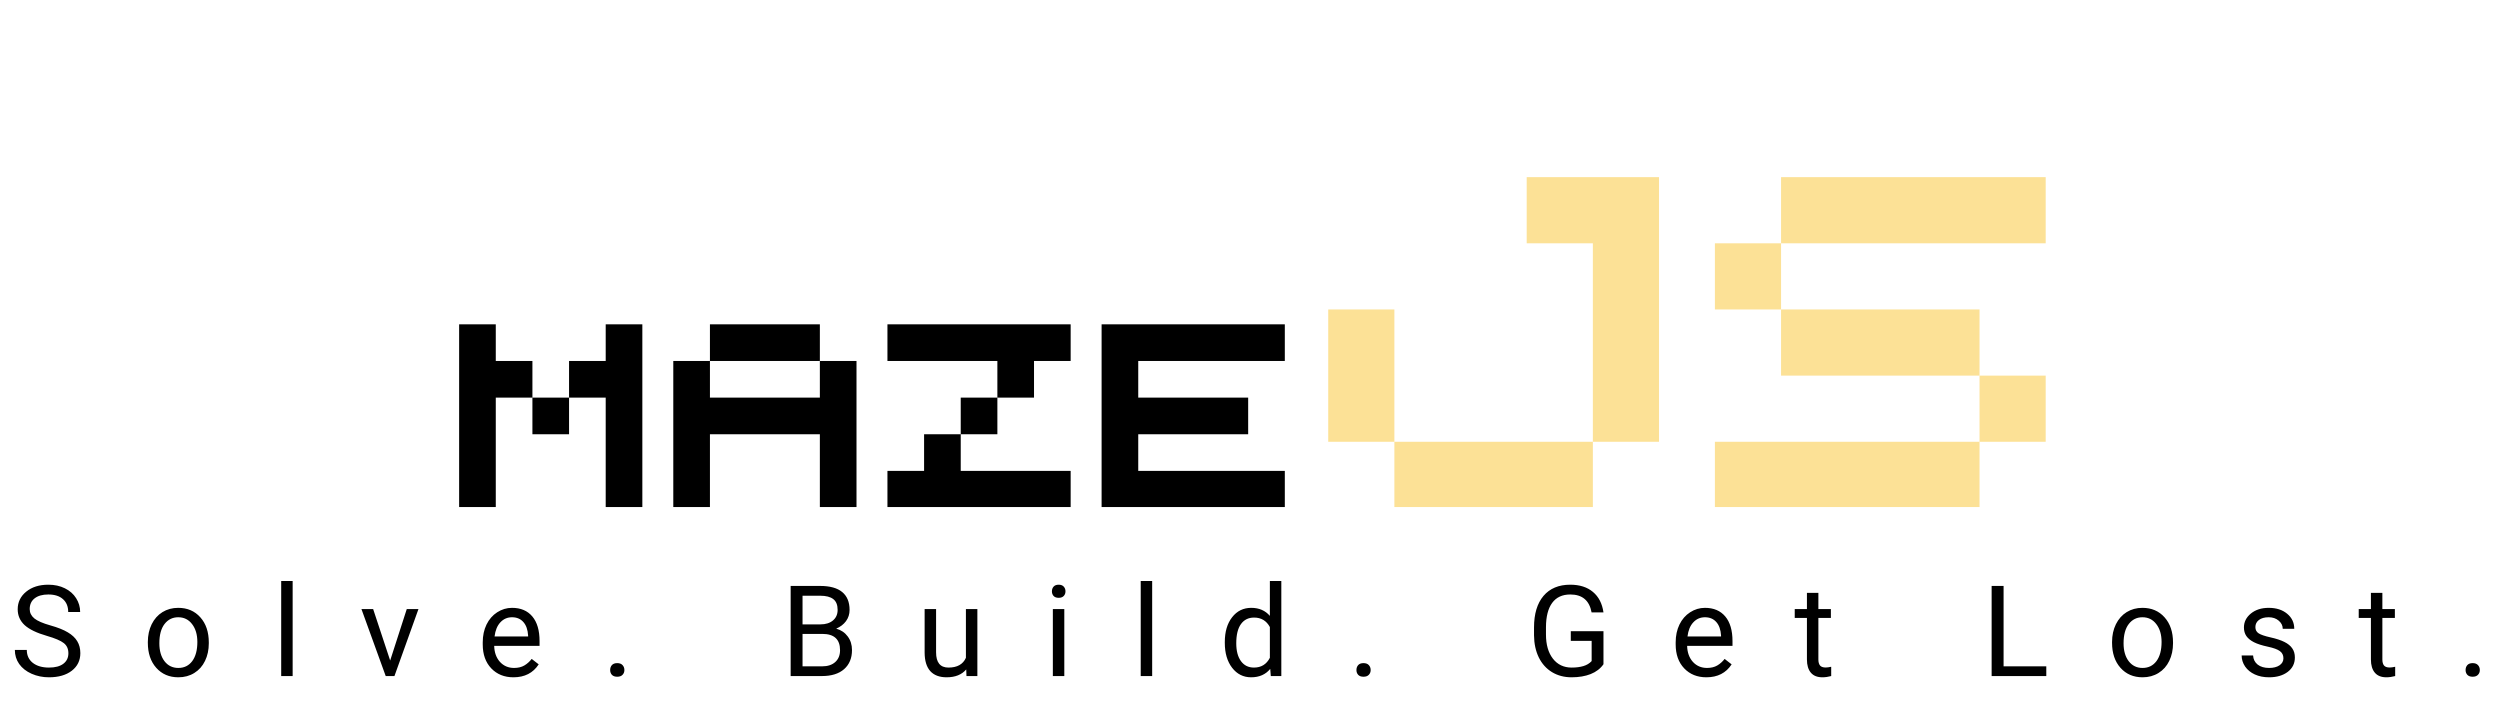 <svg width="710" height="205" viewBox="0 0 710 205" fill="none" xmlns="http://www.w3.org/2000/svg">
<g filter="url(#filter0_d)">
<path d="M126.395 88.109H136.801V98.516H147.207V108.922H136.801V140H126.395V88.109ZM168.02 88.109H178.426V140H168.02V108.922H157.613V98.516H168.02V88.109ZM147.207 108.922H157.613V119.328H147.207V108.922ZM197.621 88.109H228.84V98.516H197.621V88.109ZM187.215 98.516H197.621V108.922H228.84V98.516H239.246V140H228.84V119.328H197.621V140H187.215V98.516ZM248.035 88.109H300.066V98.516H289.66V108.922H279.254V98.516H248.035V88.109ZM268.848 108.922H279.254V119.328H268.848V108.922ZM258.441 119.328H268.848V129.734H300.066V140H248.035V129.734H258.441V119.328ZM308.855 88.109H360.887V98.516H319.262V108.922H350.48V119.328H319.262V129.734H360.887V140H308.855V88.109Z" fill="black"/>
<path d="M429.583 46.309H467.161V121.465H448.372V65.098H429.583V46.309ZM373.216 83.887H392.005V121.465H373.216V83.887ZM392.005 121.465H448.372V140H392.005V121.465ZM501.819 46.309H576.976V65.098H501.819V46.309ZM483.03 65.098H501.819V83.887H483.03V65.098ZM501.819 83.887H558.187V102.676H501.819V83.887ZM558.187 102.676H576.976V121.465H558.187V102.676ZM483.03 121.465H558.187V140H483.03V121.465Z" fill="#FCE196"/>
</g>
<path d="M13.323 180.592C10.429 179.76 8.32 178.74 6.995 177.533C5.683 176.314 5.027 174.814 5.027 173.033C5.027 171.018 5.829 169.354 7.435 168.041C9.052 166.717 11.15 166.055 13.728 166.055C15.486 166.055 17.05 166.395 18.421 167.074C19.804 167.754 20.87 168.691 21.62 169.887C22.382 171.082 22.763 172.389 22.763 173.807H19.37C19.37 172.26 18.878 171.047 17.894 170.168C16.909 169.277 15.521 168.832 13.728 168.832C12.064 168.832 10.763 169.201 9.825 169.939C8.9 170.666 8.437 171.68 8.437 172.98C8.437 174.023 8.876 174.908 9.755 175.635C10.646 176.35 12.152 177.006 14.273 177.604C16.405 178.201 18.07 178.863 19.265 179.59C20.472 180.305 21.363 181.143 21.937 182.104C22.523 183.064 22.816 184.195 22.816 185.496C22.816 187.57 22.007 189.234 20.39 190.488C18.773 191.73 16.61 192.352 13.903 192.352C12.146 192.352 10.505 192.018 8.982 191.35C7.458 190.67 6.28 189.744 5.448 188.572C4.628 187.4 4.218 186.07 4.218 184.582H7.611C7.611 186.129 8.179 187.354 9.316 188.256C10.464 189.146 11.993 189.592 13.903 189.592C15.685 189.592 17.05 189.229 17.999 188.502C18.948 187.775 19.423 186.785 19.423 185.531C19.423 184.277 18.984 183.311 18.105 182.631C17.226 181.939 15.632 181.26 13.323 180.592ZM41.986 182.314C41.986 180.451 42.35 178.775 43.076 177.287C43.814 175.799 44.834 174.65 46.135 173.842C47.447 173.033 48.941 172.629 50.617 172.629C53.207 172.629 55.299 173.525 56.893 175.318C58.498 177.111 59.301 179.496 59.301 182.473V182.701C59.301 184.553 58.943 186.217 58.228 187.693C57.525 189.158 56.512 190.301 55.188 191.121C53.875 191.941 52.363 192.352 50.652 192.352C48.074 192.352 45.982 191.455 44.377 189.662C42.783 187.869 41.986 185.496 41.986 182.543V182.314ZM45.256 182.701C45.256 184.811 45.742 186.504 46.715 187.781C47.699 189.059 49.012 189.697 50.652 189.697C52.305 189.697 53.617 189.053 54.59 187.764C55.562 186.463 56.049 184.646 56.049 182.314C56.049 180.229 55.551 178.541 54.555 177.252C53.57 175.951 52.258 175.301 50.617 175.301C49.012 175.301 47.717 175.939 46.732 177.217C45.748 178.494 45.256 180.322 45.256 182.701ZM83.112 192H79.86V165H83.112V192ZM110.808 187.588L115.519 172.98H118.841L112.021 192H109.543L102.652 172.98H105.974L110.808 187.588ZM145.817 192.352C143.239 192.352 141.141 191.508 139.524 189.82C137.907 188.121 137.098 185.854 137.098 183.018V182.42C137.098 180.533 137.455 178.852 138.17 177.375C138.897 175.887 139.905 174.727 141.194 173.895C142.495 173.051 143.901 172.629 145.412 172.629C147.885 172.629 149.807 173.443 151.178 175.072C152.549 176.701 153.235 179.033 153.235 182.068V183.422H140.35C140.397 185.297 140.942 186.814 141.985 187.975C143.039 189.123 144.375 189.697 145.993 189.697C147.141 189.697 148.114 189.463 148.911 188.994C149.707 188.525 150.405 187.904 151.002 187.131L152.989 188.678C151.395 191.127 149.004 192.352 145.817 192.352ZM145.412 175.301C144.1 175.301 142.998 175.781 142.108 176.742C141.217 177.691 140.666 179.027 140.455 180.75H149.983V180.504C149.889 178.852 149.444 177.574 148.647 176.672C147.85 175.758 146.772 175.301 145.412 175.301ZM173.284 190.295C173.284 189.732 173.448 189.264 173.777 188.889C174.116 188.514 174.62 188.326 175.288 188.326C175.956 188.326 176.46 188.514 176.8 188.889C177.152 189.264 177.327 189.732 177.327 190.295C177.327 190.834 177.152 191.285 176.8 191.648C176.46 192.012 175.956 192.193 175.288 192.193C174.62 192.193 174.116 192.012 173.777 191.648C173.448 191.285 173.284 190.834 173.284 190.295ZM224.546 192V166.406H232.913C235.69 166.406 237.776 166.98 239.171 168.129C240.577 169.277 241.28 170.977 241.28 173.227C241.28 174.422 240.94 175.482 240.261 176.408C239.581 177.322 238.655 178.031 237.483 178.535C238.866 178.922 239.956 179.66 240.753 180.75C241.561 181.828 241.966 183.117 241.966 184.617C241.966 186.914 241.221 188.719 239.733 190.031C238.245 191.344 236.141 192 233.423 192H224.546ZM227.921 180.029V189.24H233.493C235.063 189.24 236.3 188.836 237.202 188.027C238.116 187.207 238.573 186.082 238.573 184.652C238.573 181.57 236.897 180.029 233.546 180.029H227.921ZM227.921 177.322H233.018C234.495 177.322 235.673 176.953 236.552 176.215C237.442 175.477 237.887 174.475 237.887 173.209C237.887 171.803 237.477 170.783 236.657 170.15C235.837 169.506 234.589 169.184 232.913 169.184H227.921V177.322ZM274.408 190.119C273.142 191.607 271.285 192.352 268.836 192.352C266.808 192.352 265.261 191.766 264.195 190.594C263.14 189.41 262.607 187.664 262.595 185.355V172.98H265.847V185.268C265.847 188.15 267.019 189.592 269.363 189.592C271.847 189.592 273.5 188.666 274.32 186.814V172.98H277.572V192H274.478L274.408 190.119ZM302.262 192H299.01V172.98H302.262V192ZM298.746 167.936C298.746 167.408 298.905 166.963 299.221 166.6C299.549 166.236 300.03 166.055 300.663 166.055C301.295 166.055 301.776 166.236 302.104 166.6C302.432 166.963 302.596 167.408 302.596 167.936C302.596 168.463 302.432 168.902 302.104 169.254C301.776 169.605 301.295 169.781 300.663 169.781C300.03 169.781 299.549 169.605 299.221 169.254C298.905 168.902 298.746 168.463 298.746 167.936ZM327.216 192H323.964V165H327.216V192ZM347.846 182.332C347.846 179.414 348.537 177.07 349.92 175.301C351.303 173.52 353.113 172.629 355.352 172.629C357.578 172.629 359.342 173.391 360.643 174.914V165H363.895V192H360.906L360.748 189.961C359.447 191.555 357.637 192.352 355.316 192.352C353.113 192.352 351.314 191.449 349.92 189.645C348.537 187.84 347.846 185.484 347.846 182.578V182.332ZM351.098 182.701C351.098 184.857 351.543 186.545 352.434 187.764C353.324 188.982 354.555 189.592 356.125 189.592C358.188 189.592 359.693 188.666 360.643 186.814V178.078C359.67 176.285 358.176 175.389 356.16 175.389C354.566 175.389 353.324 176.004 352.434 177.234C351.543 178.465 351.098 180.287 351.098 182.701ZM385.227 190.295C385.227 189.732 385.391 189.264 385.72 188.889C386.059 188.514 386.563 188.326 387.231 188.326C387.899 188.326 388.403 188.514 388.743 188.889C389.095 189.264 389.27 189.732 389.27 190.295C389.27 190.834 389.095 191.285 388.743 191.648C388.403 192.012 387.899 192.193 387.231 192.193C386.563 192.193 386.059 192.012 385.72 191.648C385.391 191.285 385.227 190.834 385.227 190.295ZM455.385 188.643C454.518 189.885 453.305 190.816 451.746 191.438C450.2 192.047 448.395 192.352 446.332 192.352C444.246 192.352 442.395 191.865 440.778 190.893C439.161 189.908 437.907 188.514 437.016 186.709C436.137 184.904 435.686 182.812 435.663 180.434V178.201C435.663 174.346 436.559 171.357 438.352 169.236C440.157 167.115 442.688 166.055 445.946 166.055C448.618 166.055 450.768 166.74 452.397 168.111C454.026 169.471 455.022 171.404 455.385 173.912H452.01C451.377 170.525 449.362 168.832 445.963 168.832C443.702 168.832 441.985 169.629 440.813 171.223C439.653 172.805 439.067 175.102 439.055 178.113V180.205C439.055 183.076 439.711 185.361 441.024 187.061C442.336 188.748 444.112 189.592 446.35 189.592C447.616 189.592 448.723 189.451 449.672 189.17C450.621 188.889 451.407 188.414 452.028 187.746V181.998H446.104V179.256H455.385V188.643ZM484.611 192.352C482.032 192.352 479.935 191.508 478.318 189.82C476.7 188.121 475.892 185.854 475.892 183.018V182.42C475.892 180.533 476.249 178.852 476.964 177.375C477.691 175.887 478.698 174.727 479.987 173.895C481.288 173.051 482.695 172.629 484.206 172.629C486.679 172.629 488.601 173.443 489.972 175.072C491.343 176.701 492.029 179.033 492.029 182.068V183.422H479.144C479.191 185.297 479.736 186.814 480.779 187.975C481.833 189.123 483.169 189.697 484.786 189.697C485.935 189.697 486.907 189.463 487.704 188.994C488.501 188.525 489.198 187.904 489.796 187.131L491.782 188.678C490.189 191.127 487.798 192.352 484.611 192.352ZM484.206 175.301C482.894 175.301 481.792 175.781 480.902 176.742C480.011 177.691 479.46 179.027 479.249 180.75H488.777V180.504C488.683 178.852 488.237 177.574 487.441 176.672C486.644 175.758 485.566 175.301 484.206 175.301ZM516.42 168.375V172.98H519.971V175.494H516.42V187.289C516.42 188.051 516.578 188.625 516.895 189.012C517.211 189.387 517.75 189.574 518.512 189.574C518.887 189.574 519.402 189.504 520.059 189.363V192C519.203 192.234 518.371 192.352 517.562 192.352C516.109 192.352 515.014 191.912 514.275 191.033C513.537 190.154 513.168 188.906 513.168 187.289V175.494H509.705V172.98H513.168V168.375H516.42ZM569.017 189.24H581.146V192H565.625V166.406H569.017V189.24ZM599.825 182.314C599.825 180.451 600.188 178.775 600.914 177.287C601.653 175.799 602.672 174.65 603.973 173.842C605.286 173.033 606.78 172.629 608.455 172.629C611.045 172.629 613.137 173.525 614.731 175.318C616.336 177.111 617.139 179.496 617.139 182.473V182.701C617.139 184.553 616.782 186.217 616.067 187.693C615.364 189.158 614.35 190.301 613.026 191.121C611.713 191.941 610.202 192.352 608.491 192.352C605.912 192.352 603.821 191.455 602.215 189.662C600.621 187.869 599.825 185.496 599.825 182.543V182.314ZM603.094 182.701C603.094 184.811 603.58 186.504 604.553 187.781C605.537 189.059 606.85 189.697 608.491 189.697C610.143 189.697 611.455 189.053 612.428 187.764C613.401 186.463 613.887 184.646 613.887 182.314C613.887 180.229 613.389 178.541 612.393 177.252C611.409 175.951 610.096 175.301 608.455 175.301C606.85 175.301 605.555 175.939 604.571 177.217C603.586 178.494 603.094 180.322 603.094 182.701ZM648.491 186.955C648.491 186.076 648.157 185.396 647.489 184.916C646.833 184.424 645.679 184.002 644.027 183.65C642.386 183.299 641.079 182.877 640.107 182.385C639.146 181.893 638.431 181.307 637.962 180.627C637.505 179.947 637.277 179.139 637.277 178.201C637.277 176.643 637.933 175.324 639.245 174.246C640.57 173.168 642.257 172.629 644.308 172.629C646.464 172.629 648.21 173.186 649.546 174.299C650.894 175.412 651.568 176.836 651.568 178.57H648.298C648.298 177.68 647.917 176.912 647.155 176.268C646.405 175.623 645.456 175.301 644.308 175.301C643.124 175.301 642.198 175.559 641.53 176.074C640.862 176.59 640.529 177.264 640.529 178.096C640.529 178.881 640.839 179.473 641.46 179.871C642.081 180.27 643.2 180.65 644.818 181.014C646.446 181.377 647.765 181.811 648.773 182.314C649.78 182.818 650.525 183.428 651.005 184.143C651.497 184.846 651.743 185.707 651.743 186.727C651.743 188.426 651.064 189.791 649.704 190.822C648.345 191.842 646.581 192.352 644.413 192.352C642.89 192.352 641.542 192.082 640.37 191.543C639.198 191.004 638.279 190.254 637.611 189.293C636.954 188.32 636.626 187.271 636.626 186.146H639.878C639.937 187.236 640.37 188.104 641.179 188.748C641.999 189.381 643.077 189.697 644.413 189.697C645.644 189.697 646.628 189.451 647.366 188.959C648.116 188.455 648.491 187.787 648.491 186.955ZM676.592 168.375V172.98H680.143V175.494H676.592V187.289C676.592 188.051 676.75 188.625 677.066 189.012C677.383 189.387 677.922 189.574 678.684 189.574C679.059 189.574 679.574 189.504 680.23 189.363V192C679.375 192.234 678.543 192.352 677.734 192.352C676.281 192.352 675.186 191.912 674.447 191.033C673.709 190.154 673.34 188.906 673.34 187.289V175.494H669.877V172.98H673.34V168.375H676.592ZM700.227 190.295C700.227 189.732 700.391 189.264 700.72 188.889C701.059 188.514 701.563 188.326 702.231 188.326C702.899 188.326 703.403 188.514 703.743 188.889C704.095 189.264 704.27 189.732 704.27 190.295C704.27 190.834 704.095 191.285 703.743 191.648C703.403 192.012 702.899 192.193 702.231 192.193C701.563 192.193 701.059 192.012 700.72 191.648C700.391 191.285 700.227 190.834 700.227 190.295Z" fill="black"/>
<defs>
<filter id="filter0_d" x="126.395" y="46.309" width="458.581" height="101.691" filterUnits="userSpaceOnUse" color-interpolation-filters="sRGB">
<feFlood flood-opacity="0" result="BackgroundImageFix"/>
<feColorMatrix in="SourceAlpha" type="matrix" values="0 0 0 0 0 0 0 0 0 0 0 0 0 0 0 0 0 0 127 0"/>
<feOffset dx="4" dy="4"/>
<feGaussianBlur stdDeviation="2"/>
<feColorMatrix type="matrix" values="0 0 0 0 0 0 0 0 0 0 0 0 0 0 0 0 0 0 0.25 0"/>
<feBlend mode="normal" in2="BackgroundImageFix" result="effect1_dropShadow"/>
<feBlend mode="normal" in="SourceGraphic" in2="effect1_dropShadow" result="shape"/>
</filter>
</defs>
</svg>
